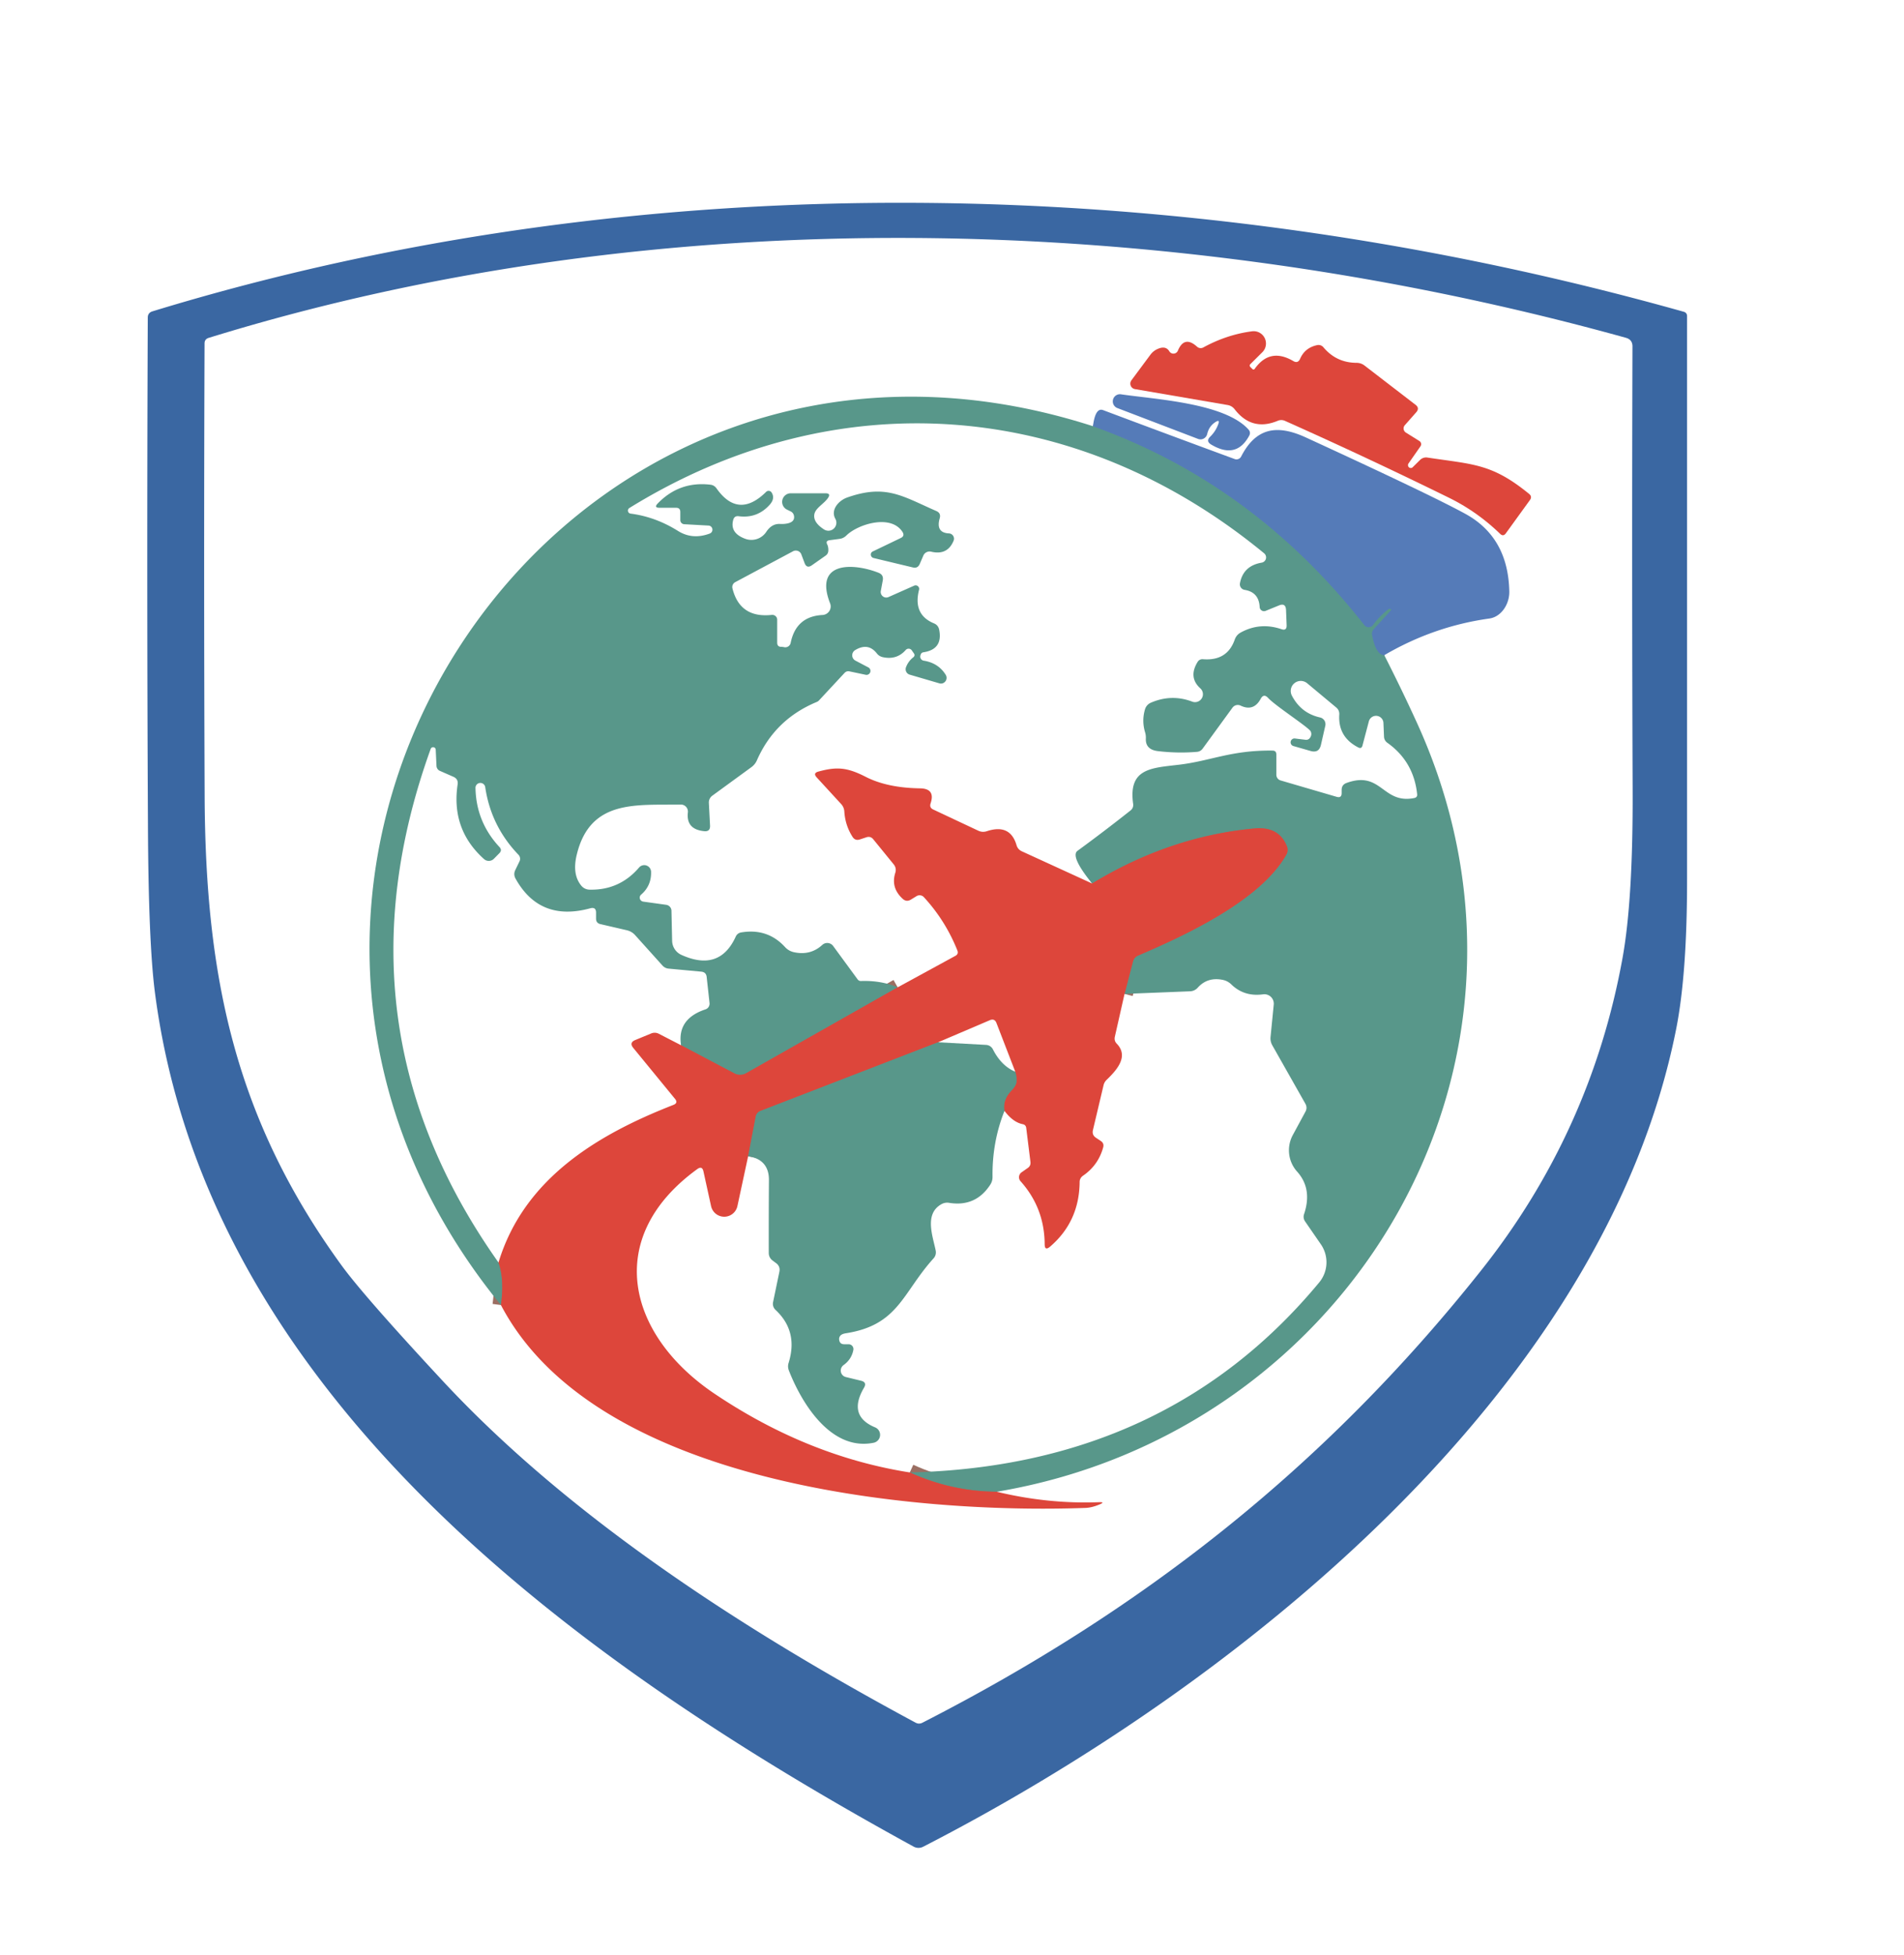 <?xml version="1.0" encoding="UTF-8" standalone="no"?>
<!DOCTYPE svg PUBLIC "-//W3C//DTD SVG 1.1//EN" "http://www.w3.org/Graphics/SVG/1.1/DTD/svg11.dtd">
<svg xmlns="http://www.w3.org/2000/svg" version="1.1" viewBox="0.00 0.00 226.00 232.00">
<g stroke-width="2.00" fill="none" stroke-linecap="butt">
<path stroke="#5789a1" vector-effect="non-scaling-stroke" d="
  M 129.73 50.57
  Q 148.77 57.36 161.96 74.18
  A 0.63 0.63 0.0 0 0 162.96 74.16
  Q 163.71 73.14 164.79 72.28
  Q 164.89 72.21 165.03 72.25
  Q 165.21 72.31 165.09 72.44
  L 163.06 74.66
  A 0.81 0.80 61.2 0 0 162.87 75.34
  Q 163.30 77.67 164.31 77.74"
/>
<path stroke="#9b6f63" vector-effect="non-scaling-stroke" d="
  M 118.31 177.00
  Q 112.92 176.96 107.99 174.71"
/>
<path stroke="#9b6f63" vector-effect="non-scaling-stroke" d="
  M 133.48 117.93
  L 134.48 114.09
  Q 134.61 113.59 135.09 113.38
  C 140.24 111.17 149.55 106.98 152.68 101.41
  Q 152.95 100.93 152.75 100.41
  Q 151.80 98.03 148.90 98.30
  Q 138.84 99.23 129.63 104.83"
/>
<path stroke="#9b6f63" vector-effect="non-scaling-stroke" d="
  M 106.55 117.15
  L 88.55 127.35
  A 1.43 1.41 43.8 0 1 87.19 127.37
  L 80.84 124.02"
/>
<path stroke="#9b6f63" vector-effect="non-scaling-stroke" d="
  M 59.17 149.80
  Q 59.88 151.78 59.46 154.85"
/>
<path stroke="#9b6f63" vector-effect="non-scaling-stroke" d="
  M 119.23 131.81
  Q 118.99 130.52 120.05 129.41
  Q 120.60 128.84 120.65 128.40
  Q 120.71 127.81 120.51 127.16"
/>
<path stroke="#9b6f63" vector-effect="non-scaling-stroke" d="
  M 111.35 123.67
  L 90.28 131.81
  Q 89.80 131.99 89.70 132.51
  L 88.80 137.20"
/>
</g>
<path fill="#3a67a2" d="
  M 199.85 36.99
  Q 200.25 37.10 200.25 37.52
  Q 200.25 70.79 200.25 104.26
  Q 200.26 115.55 198.95 122.13
  C 190.34 165.39 146.45 200.20 109.56 219.13
  A 1.20 1.20 0.0 0 1 108.45 219.11
  C 69.32 197.68 24.67 166.11 18.39 117.77
  Q 17.62 111.83 17.56 97.81
  Q 17.41 67.86 17.54 37.69
  Q 17.54 37.11 18.10 36.94
  C 76.64 19.05 141.15 20.49 199.85 36.99
  Z
  M 192.99 40.08
  C 138.93 25.08 78.46 23.50 24.77 40.09
  Q 24.28 40.24 24.28 40.75
  Q 24.18 67.60 24.29 94.42
  C 24.38 115.71 27.82 132.68 40.57 150.18
  Q 43.21 153.80 52.56 163.86
  C 67.92 180.37 88.84 193.73 108.66 204.39
  Q 109.08 204.62 109.50 204.40
  C 135.47 191.12 157.15 174.21 175.75 150.81
  Q 188.84 134.36 192.59 113.67
  Q 193.84 106.78 193.79 93.76
  Q 193.69 67.21 193.77 41.12
  Q 193.78 40.30 192.99 40.08
  Z"
/>
<path fill="#dd463b" d="
  M 167.69 55.43
  L 168.54 54.59
  A 1.03 1.02 -63.3 0 1 169.43 54.29
  C 174.90 55.12 177.08 54.99 181.51 58.61
  Q 181.89 58.92 181.60 59.33
  L 178.74 63.28
  Q 178.43 63.70 178.06 63.34
  Q 175.32 60.69 171.95 59.04
  Q 162.32 54.31 152.53 49.94
  A 1.07 1.06 -43.9 0 0 151.66 49.93
  Q 148.59 51.21 146.54 48.55
  A 1.32 1.32 0.0 0 0 145.73 48.06
  L 134.72 46.17
  A 0.66 0.66 0.0 0 1 134.30 45.12
  L 136.55 42.09
  Q 136.90 41.62 137.44 41.39
  Q 138.38 40.99 138.80 41.69
  A 0.57 0.57 0.0 0 0 139.81 41.61
  Q 140.58 39.77 142.09 41.14
  A 0.65 0.64 50.7 0 0 142.84 41.22
  Q 145.62 39.70 148.62 39.31
  A 1.46 1.46 0.0 0 1 149.84 41.79
  L 148.43 43.19
  Q 148.24 43.38 148.44 43.57
  Q 148.54 43.67 148.63 43.76
  Q 148.81 43.95 148.95 43.74
  Q 150.75 41.22 153.51 42.84
  Q 154.06 43.16 154.32 42.57
  Q 154.89 41.26 156.34 40.95
  A 0.76 0.75 -25.3 0 1 157.09 41.21
  Q 158.63 43.04 161.01 43.05
  Q 161.53 43.05 161.95 43.36
  L 168.02 48.03
  Q 168.53 48.42 168.11 48.91
  L 166.75 50.45
  A 0.58 0.58 0.0 0 0 166.88 51.33
  L 168.48 52.33
  A 0.44 0.44 0.0 0 1 168.61 52.95
  L 167.18 55.00
  A 0.34 0.33 85.1 0 0 167.69 55.43
  Z"
/>
<path fill="#557bb8" d="
  M 144.30 50.06
  Q 143.51 50.55 143.29 51.50
  A 0.82 0.81 -73.1 0 1 142.21 52.08
  L 132.66 48.43
  A 0.85 0.85 0.0 0 1 133.09 46.79
  C 137.17 47.39 145.35 47.82 148.18 50.95
  Q 148.50 51.30 148.27 51.71
  Q 146.74 54.53 143.75 52.74
  Q 143.10 52.34 143.65 51.81
  Q 144.30 51.18 144.61 50.31
  Q 144.82 49.74 144.30 50.06
  Z"
/>
<path fill="#58978a" d="
  M 129.73 50.57
  Q 148.77 57.36 161.96 74.18
  A 0.63 0.63 0.0 0 0 162.96 74.16
  Q 163.71 73.14 164.79 72.28
  Q 164.89 72.21 165.03 72.25
  Q 165.21 72.31 165.09 72.44
  L 163.06 74.66
  A 0.81 0.80 61.2 0 0 162.87 75.34
  Q 163.30 77.67 164.31 77.74
  Q 166.44 81.92 168.25 85.90
  C 186.45 126.02 160.53 169.91 118.31 177.00
  Q 112.92 176.96 107.99 174.71
  Q 138.49 173.98 156.59 152.16
  A 3.75 3.75 0.0 0 0 156.79 147.65
  L 154.90 144.91
  A 0.96 0.94 38.0 0 1 154.79 144.06
  Q 155.80 141.05 153.96 139.01
  A 3.79 3.78 -51.9 0 1 153.44 134.70
  L 154.96 131.89
  Q 155.20 131.43 154.95 130.97
  L 151.02 124.03
  Q 150.76 123.57 150.81 123.04
  L 151.19 119.20
  A 1.12 1.12 0.0 0 0 149.92 117.98
  Q 147.67 118.29 146.14 116.79
  Q 145.72 116.39 145.16 116.27
  Q 143.34 115.89 142.17 117.19
  A 1.28 1.26 19.4 0 1 141.26 117.62
  L 133.48 117.93
  L 134.48 114.09
  Q 134.61 113.59 135.09 113.38
  C 140.24 111.17 149.55 106.98 152.68 101.41
  Q 152.95 100.93 152.75 100.41
  Q 151.80 98.03 148.90 98.30
  Q 138.84 99.23 129.63 104.83
  Q 127.01 101.60 127.90 100.95
  Q 131.01 98.68 134.17 96.18
  Q 134.57 95.87 134.50 95.37
  C 133.92 91.21 136.58 91.13 139.83 90.75
  C 143.69 90.31 146.08 89.00 151.04 89.06
  Q 151.50 89.06 151.50 89.52
  L 151.50 91.93
  A 0.70 0.70 0.0 0 0 152.00 92.60
  L 158.67 94.55
  Q 159.25 94.71 159.25 94.11
  L 159.25 93.73
  Q 159.25 93.11 159.83 92.90
  C 163.99 91.39 164.07 95.44 167.87 94.69
  Q 168.26 94.61 168.21 94.22
  Q 167.80 90.35 164.67 88.13
  A 0.92 0.92 0.0 0 1 164.28 87.42
  L 164.21 85.78
  A 0.88 0.88 0.0 0 0 162.48 85.59
  L 161.72 88.47
  Q 161.61 88.88 161.23 88.69
  Q 158.80 87.45 158.97 84.79
  Q 159.00 84.27 158.60 83.94
  L 155.17 81.08
  A 1.19 1.19 0.0 0 0 153.35 82.55
  Q 154.44 84.63 156.69 85.13
  A 0.82 0.82 0.0 0 1 157.31 86.11
  L 156.79 88.39
  Q 156.56 89.38 155.58 89.11
  L 153.49 88.51
  A 0.46 0.46 0.0 0 1 153.67 87.62
  L 154.98 87.78
  A 0.54 0.53 20.0 0 0 155.49 87.55
  Q 155.75 87.18 155.58 86.79
  C 155.38 86.33 151.39 83.76 150.52 82.81
  Q 150.00 82.25 149.64 82.92
  Q 148.80 84.46 147.25 83.72
  A 0.78 0.78 0.0 0 0 146.29 83.97
  L 142.75 88.83
  Q 142.49 89.18 142.06 89.21
  Q 139.75 89.40 137.43 89.12
  Q 135.95 88.94 136.01 87.63
  Q 136.03 87.24 135.91 86.86
  Q 135.51 85.50 135.91 84.16
  A 1.23 1.22 -3.8 0 1 136.60 83.38
  Q 139.05 82.32 141.51 83.25
  A 0.94 0.94 0.0 0 0 142.47 81.67
  Q 141.04 80.37 142.14 78.56
  Q 142.37 78.18 142.81 78.22
  Q 145.67 78.44 146.56 75.89
  Q 146.76 75.32 147.29 75.04
  Q 149.57 73.80 152.09 74.65
  Q 152.74 74.88 152.72 74.19
  L 152.65 72.38
  Q 152.61 71.50 151.80 71.84
  L 150.23 72.48
  A 0.52 0.51 -12.2 0 1 149.52 72.03
  Q 149.43 70.26 147.73 69.99
  A 0.67 0.67 0.0 0 1 147.18 69.20
  Q 147.57 67.13 149.76 66.76
  A 0.63 0.63 0.0 0 0 150.06 65.66
  C 127.67 47.23 99.19 45.15 74.70 60.28
  A 0.36 0.36 0.0 0 0 74.84 60.94
  Q 77.80 61.32 80.48 63.00
  Q 82.19 64.07 84.24 63.31
  A 0.49 0.49 0.0 0 0 84.10 62.36
  L 81.21 62.20
  A 0.49 0.49 0.0 0 1 80.75 61.71
  L 80.75 60.75
  Q 80.75 60.25 80.25 60.25
  L 78.29 60.25
  Q 77.58 60.25 78.07 59.74
  Q 80.64 57.08 84.31 57.51
  Q 84.78 57.56 85.05 57.95
  Q 87.64 61.62 90.94 58.36
  A 0.42 0.42 0.0 0 1 91.59 58.44
  Q 92.03 59.14 91.36 59.89
  Q 89.88 61.54 87.67 61.25
  Q 87.18 61.19 87.04 61.66
  Q 86.59 63.24 88.46 63.93
  A 2.12 2.11 -63.4 0 0 90.96 63.10
  Q 91.62 62.10 92.63 62.17
  Q 93.02 62.19 93.41 62.12
  Q 94.35 61.94 94.25 61.24
  Q 94.19 60.84 93.83 60.67
  L 93.42 60.47
  A 1.02 1.02 0.0 0 1 93.86 58.53
  L 97.98 58.53
  Q 98.67 58.53 98.27 59.10
  C 97.76 59.83 96.74 60.30 96.65 61.09
  Q 96.54 62.00 97.81 62.82
  A 0.95 0.95 0.0 0 0 99.15 61.55
  C 98.57 60.51 99.52 59.40 100.56 59.03
  C 105.15 57.41 107.12 58.88 111.13 60.63
  Q 111.72 60.88 111.54 61.50
  Q 111.05 63.21 112.64 63.29
  A 0.63 0.63 0.0 0 1 113.19 64.16
  Q 112.46 65.92 110.53 65.46
  A 0.81 0.80 18.6 0 0 109.60 65.92
  L 109.17 66.92
  Q 108.93 67.47 108.36 67.33
  L 103.69 66.21
  A 0.42 0.41 38.6 0 1 103.60 65.43
  L 106.91 63.84
  Q 107.43 63.59 107.12 63.11
  C 105.74 60.97 101.82 62.19 100.45 63.55
  Q 100.11 63.88 99.65 63.94
  L 98.45 64.10
  Q 97.97 64.17 98.19 64.60
  Q 98.34 64.91 98.32 65.35
  Q 98.30 65.73 97.98 65.94
  L 96.37 67.07
  Q 95.76 67.50 95.50 66.80
  L 95.12 65.79
  A 0.70 0.70 0.0 0 0 94.13 65.41
  L 87.26 69.08
  A 0.66 0.65 68.9 0 0 86.94 69.81
  Q 87.82 73.37 91.61 72.96
  A 0.58 0.57 -3.1 0 1 92.25 73.53
  L 92.25 76.25
  Q 92.25 76.76 92.75 76.75
  Q 92.90 76.75 93.08 76.79
  A 0.65 0.65 0.0 0 0 93.85 76.28
  Q 94.49 73.13 97.64 72.97
  A 1.02 1.01 -12.3 0 0 98.53 71.59
  C 96.56 66.53 101.36 66.81 104.28 67.96
  Q 104.91 68.21 104.78 68.88
  L 104.55 70.11
  A 0.66 0.66 0.0 0 0 105.47 70.84
  L 108.51 69.49
  A 0.42 0.42 0.0 0 1 109.09 69.98
  Q 108.34 72.92 110.85 73.96
  Q 111.37 74.17 111.48 74.73
  Q 111.93 77.03 109.64 77.39
  Q 109.43 77.42 109.36 77.53
  Q 109.27 77.65 109.24 77.83
  A 0.48 0.48 0.0 0 0 109.64 78.39
  Q 111.39 78.67 112.26 80.08
  A 0.68 0.67 82.3 0 1 111.50 81.08
  L 107.98 80.05
  A 0.67 0.67 0.0 0 1 107.54 79.17
  Q 107.81 78.45 108.43 77.97
  A 0.31 0.31 0.0 0 0 108.50 77.56
  L 108.23 77.17
  A 0.46 0.46 0.0 0 0 107.51 77.12
  Q 106.44 78.34 104.77 77.97
  Q 104.34 77.87 104.07 77.52
  Q 103.04 76.21 101.50 77.14
  A 0.72 0.71 -46.7 0 0 101.53 78.38
  L 103.05 79.18
  A 0.47 0.47 0.0 0 1 102.73 80.06
  L 100.83 79.66
  Q 100.49 79.59 100.25 79.84
  L 97.20 83.12
  A 0.81 0.78 9.2 0 1 96.97 83.28
  Q 91.98 85.34 89.84 90.22
  Q 89.62 90.72 89.17 91.04
  L 84.55 94.41
  A 1.00 0.99 -19.7 0 0 84.14 95.27
  L 84.28 97.95
  Q 84.32 98.70 83.58 98.62
  Q 81.42 98.41 81.65 96.39
  A 0.84 0.84 0.0 0 0 80.81 95.46
  C 75.57 95.56 70.06 94.79 68.46 101.41
  Q 67.89 103.75 69.00 105.09
  A 1.30 1.28 70.4 0 0 69.97 105.56
  Q 73.53 105.65 75.86 102.93
  A 0.81 0.81 0.0 0 1 77.28 103.42
  Q 77.34 105.08 76.10 106.15
  A 0.48 0.47 28.6 0 0 76.35 106.98
  L 79.08 107.36
  A 0.73 0.72 3.8 0 1 79.70 108.06
  L 79.78 111.62
  A 1.88 1.87 -78.3 0 0 80.88 113.30
  Q 85.42 115.35 87.34 111.11
  A 0.85 0.83 6.8 0 1 87.95 110.64
  Q 91.10 110.10 93.18 112.37
  Q 93.61 112.84 94.23 112.98
  Q 96.19 113.41 97.60 112.12
  A 0.87 0.87 0.0 0 1 98.89 112.24
  L 101.80 116.21
  A 0.48 0.45 69.6 0 0 102.19 116.40
  Q 104.61 116.32 106.55 117.15
  L 88.55 127.35
  A 1.43 1.41 43.8 0 1 87.19 127.37
  L 80.84 124.02
  Q 80.34 120.89 83.75 119.76
  A 0.72 0.70 77.8 0 0 84.22 119.01
  L 83.88 115.92
  Q 83.82 115.35 83.24 115.29
  L 79.36 114.93
  A 1.11 1.10 -17.9 0 1 78.63 114.56
  L 75.39 110.96
  Q 74.99 110.52 74.42 110.38
  L 71.27 109.65
  Q 70.75 109.53 70.75 109.00
  L 70.75 108.29
  Q 70.75 107.59 70.07 107.77
  Q 64.07 109.41 61.20 104.26
  Q 60.91 103.75 61.17 103.22
  L 61.66 102.21
  A 0.69 0.69 0.0 0 0 61.54 101.42
  Q 58.29 98.04 57.60 93.43
  A 0.58 0.58 0.0 0 0 56.44 93.53
  Q 56.53 97.55 59.29 100.51
  Q 59.63 100.88 59.27 101.24
  L 58.62 101.90
  A 0.85 0.85 0.0 0 1 57.45 101.93
  Q 53.52 98.41 54.32 93.07
  Q 54.41 92.43 53.82 92.17
  L 52.20 91.46
  A 0.69 0.66 -80.8 0 1 51.81 90.89
  L 51.72 88.98
  A 0.31 0.31 0.0 0 0 51.11 88.89
  Q 39.28 121.73 59.17 149.80
  Q 59.88 151.78 59.46 154.85
  C 17.67 103.72 66.23 30.12 129.73 50.57
  Z"
/>
<path fill="#557bb8" d="
  M 164.31 77.74
  Q 163.30 77.67 162.87 75.34
  A 0.81 0.80 61.2 0 1 163.06 74.66
  L 165.09 72.44
  Q 165.21 72.31 165.03 72.25
  Q 164.89 72.21 164.79 72.28
  Q 163.71 73.14 162.96 74.16
  A 0.63 0.63 0.0 0 1 161.96 74.18
  Q 148.77 57.36 129.73 50.57
  Q 130.02 48.32 130.93 48.66
  Q 138.68 51.57 146.56 54.47
  A 0.62 0.62 0.0 0 0 147.32 54.17
  C 149.06 50.79 151.52 50.31 154.99 51.90
  Q 169.88 58.74 173.99 61.00
  Q 179.02 63.79 179.15 70.18
  C 179.18 71.70 178.18 73.20 176.78 73.39
  Q 170.17 74.31 164.31 77.74
  Z"
/>
<path fill="#dd463b" d="
  M 129.63 104.83
  Q 138.84 99.23 148.90 98.30
  Q 151.80 98.03 152.75 100.41
  Q 152.95 100.93 152.68 101.41
  C 149.55 106.98 140.24 111.17 135.09 113.38
  Q 134.61 113.59 134.48 114.09
  L 133.48 117.93
  L 132.33 123.01
  Q 132.22 123.49 132.56 123.84
  C 134.04 125.37 132.50 127.02 131.35 128.13
  A 1.32 1.28 75.6 0 0 130.99 128.76
  L 129.73 134.08
  Q 129.59 134.67 130.09 135.00
  L 130.66 135.38
  Q 131.07 135.65 130.95 136.12
  Q 130.37 138.26 128.54 139.51
  A 0.91 0.87 -18.0 0 0 128.15 140.24
  Q 128.11 144.94 124.65 147.91
  Q 124.00 148.47 124.00 147.62
  Q 123.97 143.32 121.14 140.16
  A 0.71 0.71 0.0 0 1 121.27 139.09
  L 121.97 138.60
  Q 122.37 138.34 122.31 137.86
  L 121.81 133.83
  Q 121.76 133.46 121.40 133.39
  Q 120.24 133.16 119.23 131.81
  Q 118.99 130.52 120.05 129.41
  Q 120.60 128.84 120.65 128.40
  Q 120.71 127.81 120.51 127.16
  L 118.28 121.39
  Q 118.06 120.81 117.49 121.05
  L 111.35 123.67
  L 90.28 131.81
  Q 89.80 131.99 89.70 132.51
  L 88.80 137.20
  L 87.53 143.10
  A 1.60 1.60 0.0 0 1 84.40 143.10
  L 83.50 139.00
  Q 83.35 138.29 82.76 138.72
  C 71.56 146.85 74.44 158.40 84.83 165.38
  Q 95.87 172.80 107.99 174.71
  Q 112.92 176.96 118.31 177.00
  Q 124.40 178.47 130.45 178.24
  Q 131.23 178.21 130.51 178.51
  Q 129.57 178.90 128.82 178.92
  C 108.14 179.66 70.61 176.08 59.46 154.85
  Q 59.88 151.78 59.17 149.80
  C 62.19 139.83 70.92 134.62 79.93 131.10
  Q 80.52 130.87 80.12 130.38
  L 75.17 124.34
  Q 74.65 123.71 75.41 123.40
  L 77.30 122.62
  A 1.07 1.06 -42.4 0 1 78.20 122.66
  L 80.84 124.02
  L 87.19 127.37
  A 1.43 1.41 43.8 0 0 88.55 127.35
  L 106.55 117.15
  L 113.41 113.41
  Q 113.80 113.19 113.64 112.78
  Q 112.23 109.24 109.67 106.46
  A 0.70 0.69 -36.1 0 0 108.79 106.33
  L 108.12 106.74
  Q 107.59 107.06 107.14 106.64
  Q 105.71 105.33 106.27 103.56
  Q 106.44 103.01 106.08 102.56
  L 103.66 99.59
  Q 103.33 99.18 102.83 99.35
  L 102.07 99.60
  Q 101.51 99.79 101.19 99.29
  Q 100.32 97.92 100.22 96.29
  Q 100.19 95.79 99.85 95.41
  L 96.94 92.24
  Q 96.47 91.73 97.14 91.55
  C 99.34 90.95 100.56 91.05 102.77 92.18
  Q 105.32 93.48 109.19 93.54
  Q 111.05 93.56 110.46 95.32
  Q 110.29 95.83 110.77 96.05
  L 116.13 98.57
  Q 116.61 98.79 117.12 98.63
  Q 119.90 97.70 120.66 100.28
  Q 120.81 100.79 121.29 101.01
  L 129.63 104.83
  Z"
/>
<path fill="#58978a" d="
  M 111.35 123.67
  L 117.05 123.98
  A 0.96 0.96 0.0 0 1 117.85 124.50
  Q 118.86 126.48 120.51 127.16
  Q 120.71 127.81 120.65 128.40
  Q 120.60 128.84 120.05 129.41
  Q 118.99 130.52 119.23 131.81
  Q 117.76 135.49 117.81 139.63
  Q 117.82 140.16 117.52 140.60
  Q 115.79 143.23 112.66 142.72
  Q 112.17 142.64 111.73 142.89
  C 109.67 144.05 110.74 146.73 111.07 148.41
  A 1.07 1.05 61.3 0 1 110.82 149.30
  C 107.10 153.40 106.67 157.23 100.38 158.20
  Q 99.88 158.28 99.71 158.53
  Q 99.57 158.74 99.61 158.98
  Q 99.68 159.50 100.21 159.50
  L 100.73 159.50
  A 0.57 0.57 0.0 0 1 101.29 160.18
  Q 101.07 161.30 100.13 161.97
  A 0.80 0.79 -55.9 0 0 100.40 163.39
  L 102.21 163.83
  Q 102.93 164.01 102.56 164.65
  Q 100.59 168.00 103.87 169.36
  A 0.96 0.96 0.0 0 1 103.69 171.19
  C 98.65 172.20 95.17 166.54 93.64 162.62
  Q 93.46 162.16 93.61 161.70
  Q 94.77 157.95 92.05 155.42
  A 0.99 0.97 28.0 0 1 91.76 154.51
  L 92.51 150.90
  Q 92.64 150.25 92.10 149.86
  L 91.71 149.57
  Q 91.26 149.23 91.25 148.67
  Q 91.24 144.33 91.27 140.01
  C 91.28 138.33 90.36 137.41 88.80 137.20
  L 89.70 132.51
  Q 89.80 131.99 90.28 131.81
  L 111.35 123.67
  Z"
/>
</svg>
